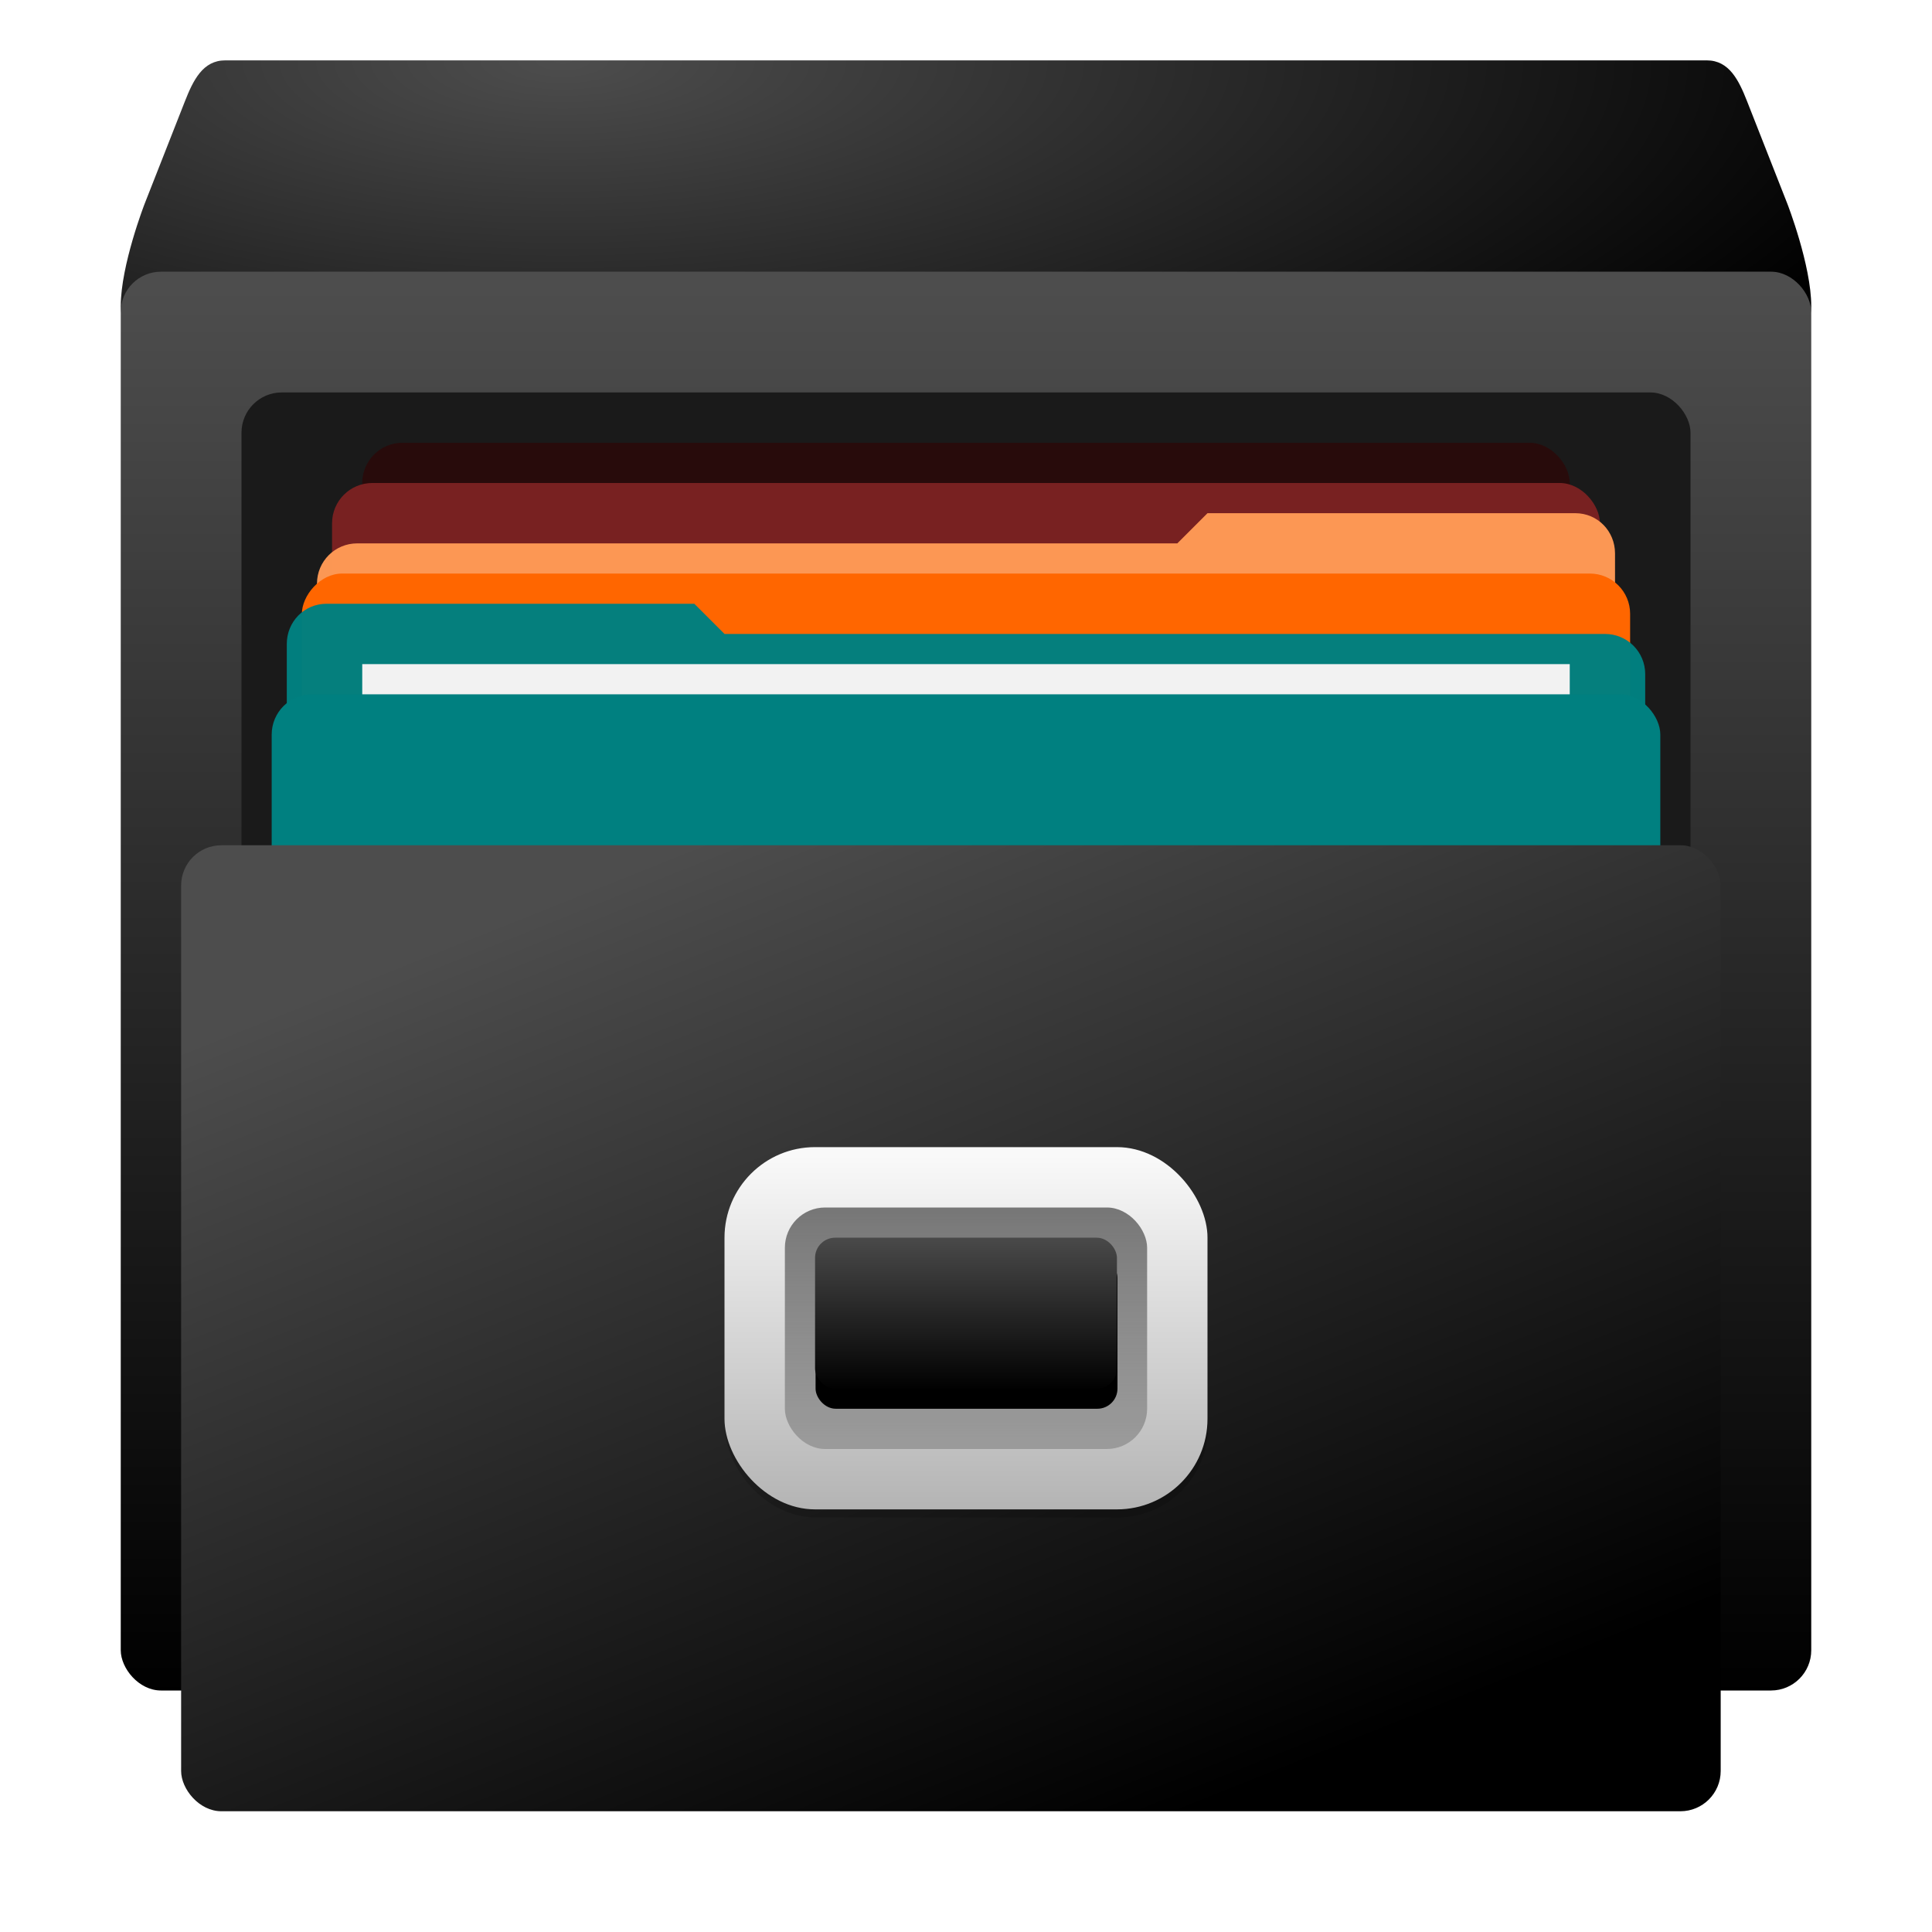 <?xml version="1.0" encoding="UTF-8" standalone="no"?>
<!-- Created with Inkscape (http://www.inkscape.org/) -->

<svg
   xmlns:dc="http://purl.org/dc/elements/1.1/"
   xmlns:cc="http://creativecommons.org/ns#"
   xmlns:rdf="http://www.w3.org/1999/02/22-rdf-syntax-ns#"
   xmlns:svg="http://www.w3.org/2000/svg"
   xmlns="http://www.w3.org/2000/svg"
   xmlns:xlink="http://www.w3.org/1999/xlink"
   xmlns:sodipodi="http://sodipodi.sourceforge.net/DTD/sodipodi-0.dtd"
   xmlns:inkscape="http://www.inkscape.org/namespaces/inkscape"
   width="136.533"
   height="136.533"
   id="svg3613"
   version="1.1"
   inkscape:version="0.92.3 (2405546, 2018-03-11)"
   sodipodi:docname="system-file-manager.svg"
   viewBox="0 0 128 128">
  <defs
     id="defs3615">
    <radialGradient
       inkscape:collect="always"
       xlink:href="#linearGradient4008"
       id="radialGradient3583"
       gradientUnits="userSpaceOnUse"
       gradientTransform="matrix(4.444,2.7327028e-7,-9.2052968e-8,1.551,-356.444,193.575)"
       cx="94"
       cy="432.5"
       fx="94"
       fy="432.5"
       r="21" />
    <linearGradient
       id="linearGradient4008">
      <stop
         style="stop-color:#4d4d4d;stop-opacity:1"
         offset="0"
         id="stop4010" />
      <stop
         style="stop-color:#000000;stop-opacity:1"
         offset="1"
         id="stop4012" />
    </linearGradient>
    <linearGradient
       id="linearGradient4424">
      <stop
         id="stop4426"
         offset="0"
         style="stop-color:#000000;stop-opacity:1;" />
      <stop
         style="stop-color:#000000;stop-opacity:0.259;"
         offset="0.5"
         id="stop4430" />
      <stop
         id="stop4428"
         offset="1"
         style="stop-color:#000000;stop-opacity:0;" />
    </linearGradient>
    <linearGradient
       id="linearGradient3408">
      <stop
         id="stop3410"
         offset="0"
         style="stop-color:#000000;stop-opacity:1;" />
      <stop
         style="stop-color:#000000;stop-opacity:0.259;"
         offset="0.5"
         id="stop3412" />
      <stop
         id="stop3414"
         offset="1"
         style="stop-color:#000000;stop-opacity:0;" />
    </linearGradient>
    <linearGradient
       inkscape:collect="always"
       xlink:href="#linearGradient4025"
       id="linearGradient3585"
       gradientUnits="userSpaceOnUse"
       gradientTransform="matrix(2.667,0,0,2.667,-189.333,-1775.27)"
       x1="102"
       y1="995.362"
       x2="102"
       y2="1030.362" />
    <linearGradient
       id="linearGradient4025">
      <stop
         style="stop-color:#4d4d4d;stop-opacity:1"
         offset="0"
         id="stop4027" />
      <stop
         style="stop-color:#000000;stop-opacity:1"
         offset="1"
         id="stop4029" />
    </linearGradient>
    <linearGradient
       id="linearGradient4836">
      <stop
         style="stop-color:#4e1c04;stop-opacity:1;"
         offset="0"
         id="stop4838" />
      <stop
         style="stop-color:#321203;stop-opacity:1;"
         offset="1"
         id="stop4840" />
    </linearGradient>
    <linearGradient
       id="linearGradient4828">
      <stop
         style="stop-color:#8c3308;stop-opacity:1;"
         offset="0"
         id="stop4830" />
      <stop
         style="stop-color:#642406;stop-opacity:1;"
         offset="1"
         id="stop4832" />
    </linearGradient>
    <linearGradient
       id="linearGradient4787">
      <stop
         style="stop-color:#e79e2d;stop-opacity:1"
         offset="0"
         id="stop4789" />
      <stop
         style="stop-color:#bd701a;stop-opacity:1"
         offset="1"
         id="stop4791" />
    </linearGradient>
    <linearGradient
       id="linearGradient4022">
      <stop
         id="stop4024"
         offset="0"
         style="stop-color:#f0c077;stop-opacity:1" />
      <stop
         id="stop4026"
         offset="1"
         style="stop-color:#df841e;stop-opacity:1" />
    </linearGradient>
    <linearGradient
       inkscape:collect="always"
       id="linearGradient4147">
      <stop
         style="stop-color:#000000;stop-opacity:1;"
         offset="0"
         id="stop4149" />
      <stop
         style="stop-color:#000000;stop-opacity:0;"
         offset="1"
         id="stop4151" />
    </linearGradient>
    <radialGradient
       id="radialGradient2488"
       gradientUnits="userSpaceOnUse"
       cy="14.113"
       cx="63.969"
       gradientTransform="matrix(1.008,-6.1246e-8,3.9794e-8,0.654,114.593,1019.51)"
       r="23.097">
      <stop
         id="stop3618"
         style="stop-color:#666666;stop-opacity:1"
         offset="0" />
      <stop
         id="stop3620"
         style="stop-color:#1a1a1a;stop-opacity:1"
         offset="1" />
    </radialGradient>
    <clipPath
       clipPathUnits="userSpaceOnUse"
       id="clipPath4548">
      <rect
         ry="2.667"
         y="42"
         x="32"
         height="94"
         width="112"
         id="rect4550"
         style="display:inline;fill:#ff00ff;fill-opacity:1;stroke:none" />
    </clipPath>
    <linearGradient
       id="linearGradient4444">
      <stop
         style="stop-color:#d2d2d2;stop-opacity:1;"
         offset="0"
         id="stop4446" />
      <stop
         style="stop-color:#e2e2e2;stop-opacity:1;"
         offset="1"
         id="stop4448" />
    </linearGradient>
    <linearGradient
       id="linearGradient3482">
      <stop
         id="stop3484"
         offset="0"
         style="stop-color:#000000;stop-opacity:1;" />
      <stop
         style="stop-color:#000000;stop-opacity:0.259;"
         offset="0.5"
         id="stop3486" />
      <stop
         id="stop3488"
         offset="1"
         style="stop-color:#000000;stop-opacity:0;" />
    </linearGradient>
    <linearGradient
       id="linearGradient3491">
      <stop
         id="stop3493"
         offset="0"
         style="stop-color:#000000;stop-opacity:1;" />
      <stop
         style="stop-color:#000000;stop-opacity:0.259;"
         offset="0.5"
         id="stop3495" />
      <stop
         id="stop3497"
         offset="1"
         style="stop-color:#000000;stop-opacity:0;" />
    </linearGradient>
    <linearGradient
       inkscape:collect="always"
       xlink:href="#linearGradient4033"
       id="linearGradient4479"
       gradientUnits="userSpaceOnUse"
       x1="95"
       y1="1010.362"
       x2="105"
       y2="1035.362"
       gradientTransform="matrix(2.667,0,0,2.667,-191.333,-1775.27)" />
    <linearGradient
       id="linearGradient4033">
      <stop
         style="stop-color:#4d4d4d;stop-opacity:1"
         offset="0"
         id="stop4035" />
      <stop
         style="stop-color:#000000;stop-opacity:1"
         offset="1"
         id="stop4037" />
    </linearGradient>
    <filter
       inkscape:collect="always"
       id="filter4648"
       style="color-interpolation-filters:sRGB">
      <feGaussianBlur
         inkscape:collect="always"
         stdDeviation="0.21"
         id="feGaussianBlur4650" />
    </filter>
    <linearGradient
       inkscape:collect="always"
       xlink:href="#radialGradient2496"
       id="linearGradient3603"
       gradientUnits="userSpaceOnUse"
       gradientTransform="matrix(2.667,0,0,2.667,-189.333,-1775.27)"
       x1="103"
       y1="1025.862"
       x2="103"
       y2="1016.937" />
    <radialGradient
       id="radialGradient2496"
       gradientUnits="userSpaceOnUse"
       cy="5.017"
       cx="3"
       gradientTransform="matrix(0,1.097,-1.386,0,178.355,1018.243)"
       r="21">
      <stop
         id="stop3525"
         style="stop-color:#b3b3b3;stop-opacity:1"
         offset="0" />
      <stop
         id="stop3527"
         style="stop-color:#f9f9f9;stop-opacity:1"
         offset="1" />
    </radialGradient>
    <filter
       inkscape:collect="always"
       id="filter4588"
       x="-0.108"
       width="1.216"
       y="-0.216"
       height="1.432"
       style="color-interpolation-filters:sRGB">
      <feGaussianBlur
         inkscape:collect="always"
         stdDeviation="0.337"
         id="feGaussianBlur4590" />
    </filter>
    <linearGradient
       inkscape:collect="always"
       xlink:href="#linearGradient4147"
       id="linearGradient3605"
       gradientUnits="userSpaceOnUse"
       gradientTransform="matrix(2.667,0,0,2.667,-189.333,-1775.27)"
       x1="103.701"
       y1="1018.316"
       x2="103.701"
       y2="1028.026" />
    <linearGradient
       inkscape:collect="always"
       xlink:href="#linearGradient2494"
       id="linearGradient3607"
       gradientUnits="userSpaceOnUse"
       gradientTransform="matrix(2.667,0,0,2.133,-189.333,-79.838)"
       x1="104"
       y1="479"
       x2="104"
       y2="484" />
    <linearGradient
       id="linearGradient2494"
       y2="16.19"
       gradientUnits="userSpaceOnUse"
       x2="62.989"
       gradientTransform="matrix(0.642,0,0,0.64,137.448,1016.414)"
       y1="13.183"
       x1="62.989">
      <stop
         id="stop6406"
         style="stop-color:#4d4d4d;stop-opacity:1"
         offset="0" />
      <stop
         id="stop6408"
         style="stop-color:#000000;stop-opacity:1"
         offset="1" />
    </linearGradient>
  </defs>
  <sodipodi:namedview
     id="base"
     pagecolor="#ffffff"
     bordercolor="#666666"
     borderopacity="1.0"
     inkscape:pageopacity="0.0"
     inkscape:pageshadow="2"
     inkscape:zoom="0.96862788"
     inkscape:cx="68.26667"
     inkscape:cy="68.26667"
     inkscape:document-units="px"
     inkscape:current-layer="layer1"
     showgrid="false"
     inkscape:window-width="1366"
     inkscape:window-height="715"
     inkscape:window-x="0"
     inkscape:window-y="27"
     inkscape:window-maximized="1"
     fit-margin-top="0"
     fit-margin-left="0"
     fit-margin-right="0"
     fit-margin-bottom="0" />
  <g
     inkscape:label="Layer 1"
     inkscape:groupmode="layer"
     id="layer1"
     transform="translate(-24,-860.362)">
    <path
       style="fill:url(#radialGradient3583);fill-opacity:1;stroke:none;stroke-width:2.667"
       d="m 38.917,864.362 c -1.477,0 -2.118,1.318 -2.667,2.714 l -2.667,6.785 c 0,0 -1.583,4.071 -1.583,6.785 0,1.504 1.19,2.752 2.667,2.714 l 53.333,-1.357 53.333,1.357 c 1.477,0.038 2.667,-1.211 2.667,-2.714 0,-2.714 -1.583,-6.785 -1.583,-6.785 l -2.667,-6.785 c -0.549,-1.396 -1.189,-2.714 -2.667,-2.714 H 88 Z"
       id="path3483"
       inkscape:connector-curvature="0" />
    <rect
       style="fill:url(#linearGradient3585);fill-opacity:1;stroke:none;stroke-width:2.667"
       id="rect3485"
       width="112"
       height="94"
       x="32"
       y="878.362"
       ry="2.667"
       rx="2.667" />
    <rect
       style="fill:#1a1a1a;fill-opacity:1;stroke:none;stroke-width:2.667"
       id="rect3487"
       width="96"
       height="78"
       x="40"
       y="886.362"
       ry="2.667"
       rx="2.667" />
    <g
       id="g944">
      <rect
         rx="2.667"
         ry="2.667"
         y="889.696"
         x="48"
         height="10.311"
         width="80"
         id="rect3489"
         style="fill:#280b0b;fill-opacity:1;stroke:none;stroke-width:2.667" />
      <rect
         rx="2.667"
         style="fill:#782121;fill-opacity:1;stroke:none;stroke-width:2.667"
         id="rect3493"
         width="84"
         height="10.667"
         x="46"
         y="892.362"
         ry="2.667" />
      <path
         sodipodi:nodetypes="scccssccs"
         inkscape:connector-curvature="0"
         id="path4692"
         d="m 128.367,894.362 c 1.477,0 2.633,1.189 2.633,2.667 l -3.4e-4,9.333 H 45 l 3.46e-4,-7.333 c 5.4e-5,-1.477 1.189,-2.667 2.667,-2.667 h 54.333 l 2,-2 z"
         style="opacity:0.98;fill:#ff9955;fill-opacity:1;stroke:none;stroke-width:2.667" />
      <rect
         style="fill:#ff6600;fill-opacity:1;stroke:none;stroke-width:2.667"
         id="rect4694"
         width="88"
         height="13"
         x="-132"
         y="898.362"
         transform="scale(-1,1)"
         ry="2.667"
         rx="2.667" />
      <path
         style="opacity:0.98;fill:#008080;fill-opacity:1;stroke:none;stroke-width:2.667"
         d="m 45.633,900.362 c -1.477,0 -2.633,1.189 -2.633,2.667 l 3.36e-4,9.333 h 90 l -3.4e-4,-7.333 c -6e-5,-1.477 -1.189,-2.667 -2.667,-2.667 H 72 l -2,-2 z"
         id="path3499"
         inkscape:connector-curvature="0"
         sodipodi:nodetypes="scccssccs" />
      <rect
         ry="2.667"
         y="906.362"
         x="42"
         height="13"
         width="92"
         id="rect3501"
         style="fill:#008080;fill-opacity:1;stroke:none;stroke-width:2.667"
         rx="2.667" />
      <rect
         style="fill:#f2f2f2;fill-opacity:1;stroke:none;stroke-width:2.667"
         id="rect3505"
         width="80"
         height="2"
         x="48"
         y="904.362" />
    </g>
    <rect
       rx="2.667"
       style="fill:url(#linearGradient4479);fill-opacity:1;stroke:none;stroke-width:2.667"
       id="rect3519"
       width="102"
       height="64"
       x="36"
       y="916.362"
       ry="2.667" />
    <rect
       ry="2.25"
       y="992.937"
       x="98"
       height="9"
       width="12"
       id="rect4632"
       style="opacity:0.4;fill:#000000;fill-opacity:1;stroke:none;filter:url(#filter4648)"
       transform="matrix(2.667,0,0,2.667,-189.333,-1711.27)"
       rx="2.25" />
    <rect
       style="fill:url(#linearGradient3603);fill-opacity:1;stroke:none;stroke-width:2.667"
       id="rect3531"
       width="32"
       height="24"
       x="72"
       y="936.362"
       ry="6"
       rx="6" />
    <rect
       rx="0.5"
       y="995.487"
       x="100.25"
       height="3.75"
       width="7.5"
       id="rect4572"
       style="fill:#000000;fill-opacity:1;stroke:none;filter:url(#filter4588)"
       transform="matrix(2.667,0,0,2.667,-189.333,-1711.27)"
       ry="0.5" />
    <rect
       y="940.362"
       x="76"
       height="16"
       width="24"
       id="rect3533"
       style="opacity:0.5;fill:url(#linearGradient3605);fill-opacity:1;stroke:none;stroke-width:2.667"
       ry="2.667"
       rx="2.667" />
    <rect
       style="fill:url(#linearGradient3607);fill-opacity:1;stroke:none;stroke-width:2.667"
       id="rect3537"
       width="20"
       height="10"
       x="78"
       y="942.362"
       rx="1.333"
       ry="1.333" />
    <rect
       style="opacity:0.2;fill:none;stroke:none;stroke-width:2.667"
       id="rect3543"
       width="128"
       height="128"
       x="24"
       y="860.362" />
  </g>
</svg>
